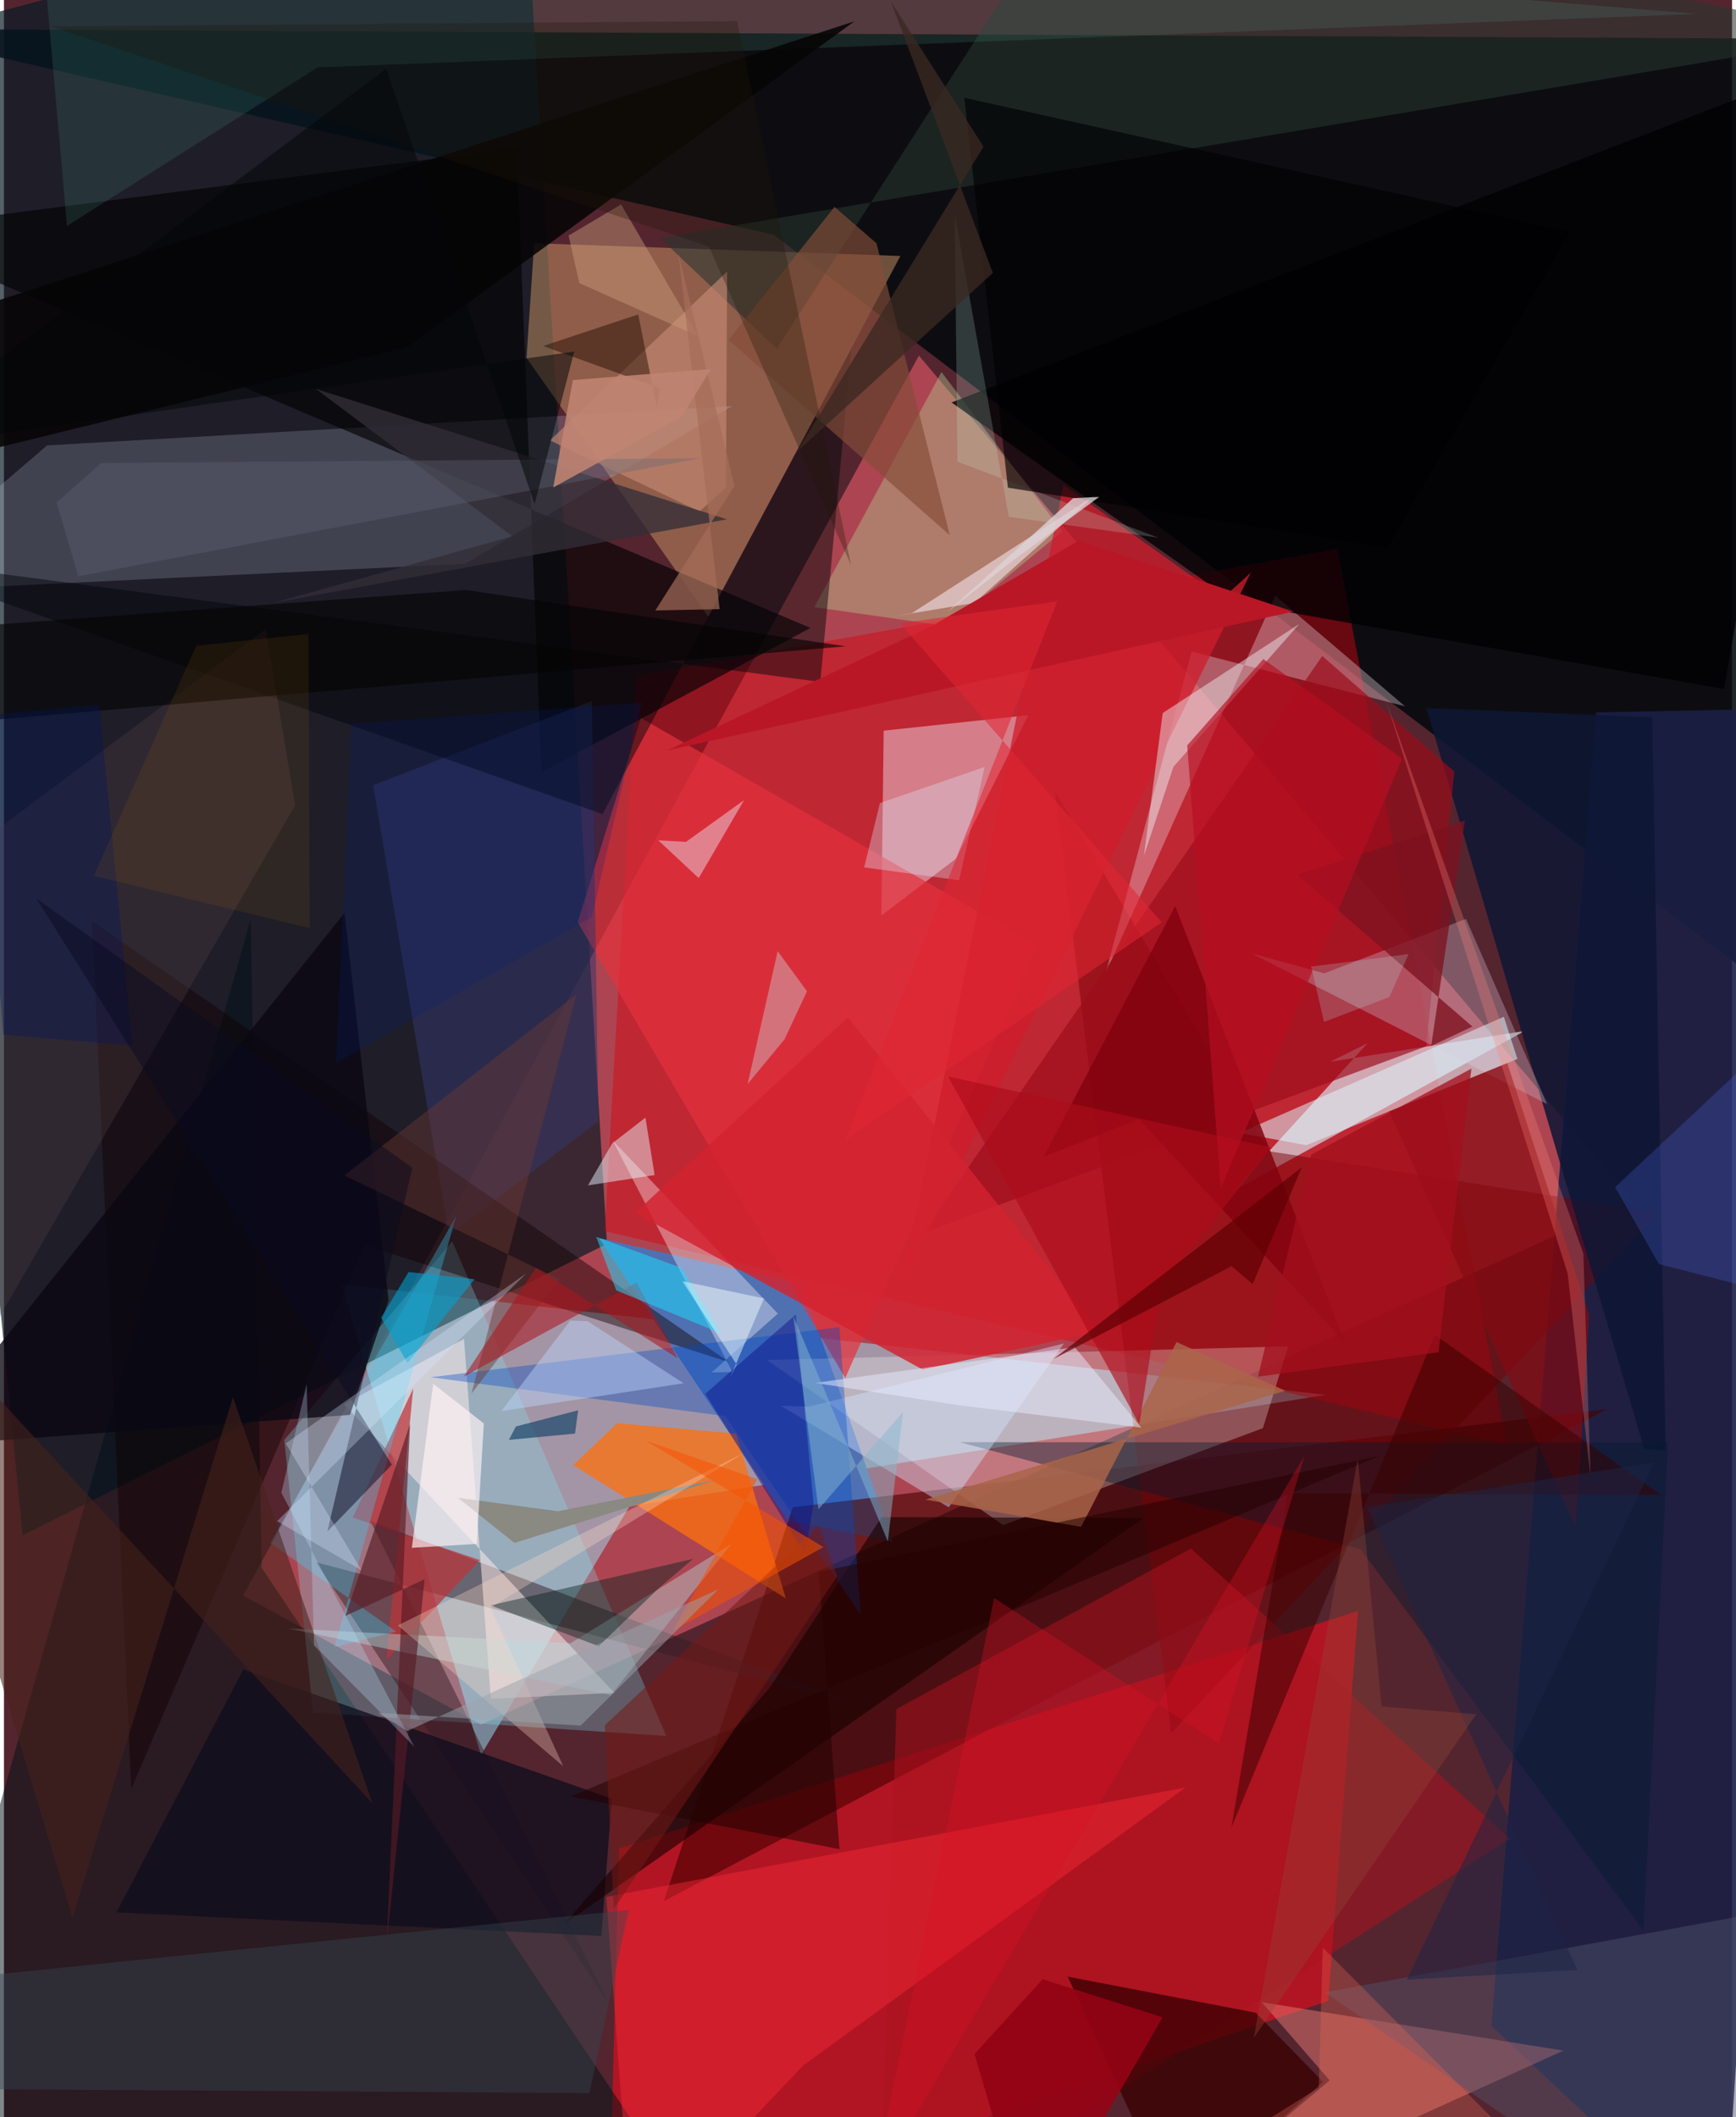 <svg xmlns="http://www.w3.org/2000/svg" width="228" height="278" viewBox="0 0 836 1024"><path fill="#54252f" d="M0 0h836v1024H0z"/><path fill="#d35460" fill-opacity=".698" d="M115.726 771.737l326.907-599.725 345.11 408.65L230.839 834.07z"/><path fill="#d5101f" fill-opacity=".718" d="M655.098 779.128l-357.496 114.85L292.473 1086l348.148-118.243z"/><path fill="#050b0e" fill-opacity=".89" d="M857.155 18.671L-62 13.983l434.327 99.547L883.134 500.3z"/><path fill="#9be6fe" fill-opacity=".494" d="M230.77 848.845l71.844-120.257 336.9-53.951-476.365-53.543z"/><path fill="#061925" fill-opacity=".686" d="M291.722 601.59L251.971-62-62 21.505 9.043 742.527z"/><path fill="#d80311" fill-opacity=".451" d="M290.605 595.44l436.351 103.175-81.893-433.156-339.253 61.39z"/><path fill="#c48f64" fill-opacity=".525" d="M340.82 298.42l-88.024-125.328 3.707-55.443 177.161 6.153z"/><path fill="#4f71b2" d="M385.951 621.047l-98.066-22.228 91.3 136.59 50.714 10.185z"/><path fill="#1b1f45" fill-opacity=".906" d="M880.46 342.357l-110.204 2.233-50.68 635.192L832.243 1086z"/><path fill="#dcf5ff" fill-opacity=".62" d="M659.77 504.464l-65.498 71.819 141.419-77.634-94.149 14.887z"/><path fill="#001117" fill-opacity=".502" d="M322.329 1053.166l-379.225 13.692L119.37 444.505l5.3 313.791z"/><path fill="#450000" fill-opacity=".6" d="M381.57 729.028l-62.291 190.455 187.54-98.829L775.662 681.53z"/><path fill="#82eaf9" fill-opacity=".275" d="M135.588 696.477l14.005 131.845 170.85 11.322-103.608-239.21z"/><path fill="#760005" fill-opacity=".49" d="M564.67 838.295l235.655-251.903-188.343-29.58-103.547-174.129z"/><path fill="#e6b9c7" fill-opacity=".588" d="M424.488 442.799l1.096-89.401 70.003-7.503-34.954 69.343z"/><path fill="#dfedff" fill-opacity=".18" d="M352.374 196.387l-129.29 76.286L-62 286.46l82.888-71.04z"/><path fill="#fffffa" fill-opacity=".271" d="M483.37 737.632l-114.185-79.82 252.087-6.625-12.23 39.548z"/><path fill="#000102" fill-opacity=".635" d="M260.04 373.495l130.094-69.786L-62 111.575l310.013-39.977z"/><path fill="#ff710d" fill-opacity=".749" d="M296.7 688.332l-21.31 20.27 102.87 64.511-24.047-79.701z"/><path fill="#e6d0d7" fill-opacity=".373" d="M677.774 341.608l-103.19-26.473-41.604 155.484 82.032-182.508z"/><path fill="#e3323d" fill-opacity=".714" d="M308.158 347.251l-30.58 98.776L406.982 666.51l92.746-209.21z"/><path fill="#ed7a75" fill-opacity=".482" d="M641.338 1006.214L546.444 1086l207.968-94.184-145.9-23.41z"/><path fill="#ad121f" fill-opacity=".529" d="M574.258 748.953l154.18 140.337L423.314 1086l8.444-259.39z"/><path fill="#0f1635" fill-opacity=".863" d="M803.893 701.513l-6.496-354.6-109.277-4.473 105.281 358.2z"/><path fill="#36376b" fill-opacity=".533" d="M215.233 597.346l72.404-55.13-3.264-203.119-105.79 40.632z"/><path fill="#351d25" fill-opacity=".494" d="M292.821 969.46L177.264 735.607l234.76 88.606-261.077-68.596z"/><path fill="#9b0b1a" fill-opacity=".675" d="M637.754 317.279L444.447 596.503l243.595-90.457L701.64 373.19z"/><path fill="#fdeae9" fill-opacity=".545" d="M222.56 647.602l12.976 174.049 59.742-2.877L164.566 679.17z"/><path fill="#c4a8b9" fill-opacity=".396" d="M707.277 444.43l-68.585 26.334-35.12-9.656 142.994 72.942z"/><path fill="#b3c88e" fill-opacity=".412" d="M512 257.017l-55.563 45.843-64.371-9.192 61.471-113.72z"/><path fill="#380000" fill-opacity=".765" d="M514.598 956.028l90.964 17.445 32.574 33.44-71.044 63.45z"/><path fill="#000003" fill-opacity=".792" d="M458.4 194.654l426.707-164.85-52.986 303.456-236.452-41.676z"/><path fill="#100000" fill-opacity=".443" d="M42.567 445.473l19.016 419.808 112.85-263.09 176.496 56.702z"/><path fill="#0e0d1d" fill-opacity=".745" d="M54.454 924.931l234.533 11.433 5.106-66.413-178.294-62.505z"/><path fill="#fe2c3a" fill-opacity=".427" d="M291.385 917.468L303.92 1086l82.856-87.135L571.608 864.56z"/><path fill="#020609" fill-opacity=".471" d="M394.918 329.813L-62 269.566l351.56 124.178 120.365-224.869z"/><path fill="#870a11" fill-opacity=".675" d="M670.1 537.553l57.126-23.457L766.889 636.2l-6.537 102.757z"/><path fill="#02192f" fill-opacity=".4" d="M656.304 749.344L462.411 697.55l342.686.103-11.954 236.177z"/><path fill="#27352f" fill-opacity=".565" d="M317.37 115.09l56.506 53.637L522.246-62 898 17.395z"/><path fill="#fff6fd" fill-opacity=".365" d="M294.509 551.628l57.885 111.956-10.075.221 32.068-28.462z"/><path fill="#cf1d2b" fill-opacity=".765" d="M603.162 276.984L434.601 620.709l77.912-386.178 77.145 54.805z"/><path fill="#50526c" fill-opacity=".467" d="M898 1086l-25.897-165.012-233.166 42.625 153.598 105.265z"/><path fill="#180000" fill-opacity=".616" d="M270.893 930.724L551.22 734.249l-126.656-.484-54.176 82.574z"/><path fill="#bb3438" fill-opacity=".718" d="M230.21 754.55l-61.477-20.569 29.27-62.478-13.071 131.458z"/><path fill="#39d5ff" fill-opacity=".314" d="M159.958 796.546l29.826-7.376-60.946-42.918 89.901-158.085z"/><path fill="#def8ff" fill-opacity=".525" d="M630.045 553.897l102.126-41.72-6.567-20.403-127.76 56.182z"/><path fill="#f1f7fb" fill-opacity=".443" d="M565.775 370.852l-14.314 43.15 9.12-69.142 66.119-43.118z"/><path fill="#badddf" fill-opacity=".412" d="M137.719 787.67l136.445 7.074 77.656-47.93-58.194 73.04z"/><path fill="#354751" fill-opacity=".412" d="M-62 960.849l364.24-37.06-19.016 88.563-339.759-2.159z"/><path fill="#c78a73" fill-opacity=".635" d="M349.263 235.883l-12.796 11.49-72.326-34.353 85.705-81.708z"/><path fill="#d3e5ff" fill-opacity=".424" d="M375.806 679.888l13.367.465 123.597-30.552-55.717 79.237z"/><path fill="#51a790" fill-opacity=".165" d="M151.762 32.56L30.484 109.303 15.62-59.003l803.527 65.71z"/><path fill="#60494a" fill-opacity=".271" d="M-13.396 656.36L140.86 389.471l-14.26-85.25L-62 445.044z"/><path fill="#d4222f" fill-opacity=".831" d="M444.421 662.407l-139.118-75.803 103.001-94.573 121.68 151.864z"/><path fill="#0049c4" fill-opacity=".361" d="M349.01 684.931l65.502 96.154-10.349-139.172-197.816 24.216z"/><path fill="#854d39" fill-opacity=".663" d="M422.114 117.672l-20.317-17.591-51.282 64.31 107.024 94.46z"/><path fill="#00201a" fill-opacity=".424" d="M333.378 753.981l-16.246 13.843-29.406 28.367-52.378-19.749z"/><path fill="#060505" fill-opacity=".882" d="M-62 230.94v-66.32L411.418 10.317 195.23 167.877z"/><path fill="#eaf9fe" fill-opacity=".467" d="M310.33 540.564l-16.09 12.457-11.723 20.305 32.254-4.993z"/><path fill="#0a0712" fill-opacity=".776" d="M164.758 441.512L-41.26 699.487l208.658-15.158 18.67-55.452z"/><path fill="#82030e" fill-opacity=".859" d="M648.597 649.164l-99.506-107.95-46.053 18.196 63.574-121.105z"/><path fill="#d0abb2" fill-opacity=".545" d="M359.792 524.254l17.819-21.57 10.86-23.22-14.168-19.424z"/><path fill="#f6eaf2" fill-opacity=".565" d="M439.253 296.527l-9.773 1.752 40.01-6.69 58.372-52.115z"/><path fill="#6a3833" fill-opacity=".455" d="M226.178 673.998l50.69-193.005L164.71 568.52l104.02 50.207z"/><path fill="#536ff6" fill-opacity=".235" d="M887.298 633.565l-86.647-22.172-21.212-37.202 108.413-101.545z"/><path fill="#47231b" fill-opacity=".565" d="M110.788 675.725l-77.64 251.837L-62 612.088l240.206 260.065z"/><path fill="#571a24" fill-opacity=".643" d="M196.47 688.696l-31.323 92.884 38.337-17.735-18.343 175.96z"/><path fill="#ecedfa" fill-opacity=".435" d="M329.934 407.202l-13.37-.763 19.54 18.26 21.914-37.678z"/><path fill="#aa6449" fill-opacity=".839" d="M619.881 672.643L445.798 725.31l75.275 13.163 46.204-89.378z"/><path fill="#370000" fill-opacity=".51" d="M593.822 883.91l27.273-161.702 180.655.885-109.515-77.467z"/><path fill="#332e37" fill-opacity=".773" d="M245.892 259.35l-115.994 32.363 219.856-40.543-198.825-63.058z"/><path fill="#aa151d" fill-opacity=".557" d="M325.987 657.018l-68.614-43.838-34.9 52.62 83.525-45.444z"/><path fill="#8a8982" fill-opacity=".988" d="M246.95 746.26l-27.326-21.827 48.43 6.508 76.735-15.203z"/><path fill="#e7ecff" fill-opacity=".494" d="M392.301 668.871l125.718-17.305 32.246 38.917-88.18-10.808z"/><path fill="#060404" fill-opacity=".631" d="M407.185 312.6l-183.568-27.23L-62 306.377l9.802 45.837z"/><path fill="#250000" fill-opacity=".533" d="M665.417 704.2L274.069 868.915l130.128 25.448-10.058-134.129z"/><path fill="#c8f7e2" fill-opacity=".196" d="M461.25 223.284l97.313 36.797-72.49-10.117-26.083-146.2z"/><path fill="#dee7f7" fill-opacity=".349" d="M416.147 419.515l7.621-31.095 50.671-17.47-12.375 54.817z"/><path fill="#1edbfe" fill-opacity=".518" d="M286.506 598.228l9.702 25.884 50.708 20.822-19.25-31.737z"/><path fill="#010102" fill-opacity=".647" d="M485.673 235.867L464.579 47.27l292.987 64.908-88.245 152.782z"/><path fill="#b91726" d="M320.828 362.963l128.29-60.314 70.973-41.26 103.676 34.41z"/><path fill="#ffdbc6" fill-opacity=".314" d="M190.543 786.17l80.04 68.11-35.206-76.726 122.813-74.92z"/><path fill="#fff2f6" fill-opacity=".671" d="M207.687 669.302l24.456 19.188-3.427 58.239-31.4 1.903z"/><path fill="#230e00" fill-opacity=".471" d="M306.84 152.079l9.078 45.448 1.38-9.718-56.456-20.464z"/><path fill="#cb9c7a" fill-opacity=".443" d="M298.538 98.861l-25.387 15.08 5.18 22.97 57.516 25.707z"/><path fill="#0d118a" fill-opacity=".459" d="M339.262 674.135l43.805-38.372 8.583 91.636-4.084 24.34z"/><path fill="#7d1220" fill-opacity=".773" d="M706.763 396.882l-81.143 26.205 84.788 73.431-19.98 9.41z"/><path fill="#88b7cc" fill-opacity=".494" d="M381.85 636.43l45.753 109.111 7.35-62.629-40.915 47.083z"/><path fill="#ae0c1a" fill-opacity=".635" d="M456.705 520.611l156.483 34.402-53.36 67-10.585 66.86z"/><path fill="#03a1d1" fill-opacity=".584" d="M182.456 637.376l12.804 21.838 32.407-40.522-31.935-3.466z"/><path fill="#db1227" fill-opacity=".329" d="M587.776 843.306l-108.763-70.378-59.062 285.82 209.266-354.779z"/><path fill="#bee0fe" fill-opacity=".298" d="M149.984 795.751l-3.56-126.38-12.22 52.614 64.26 122.796z"/><path fill="#ff847a" fill-opacity=".29" d="M668.621 339.018l95.455 267.291 3.435 107.754-11-98z"/><path fill="#741915" fill-opacity=".541" d="M295.01 923.304L403.117 762.39l-8.882-24.41-103.53 96.416z"/><path fill="#930415" fill-opacity=".925" d="M496.743 1086l-27.217-92.534 32.98-36.197 57.992 18.444z"/><path fill="#eb6a56" fill-opacity=".31" d="M637.989 941.997L730 1034.581l-184.751 31.955 90.826-56.793z"/><path fill="#bcd9ff" fill-opacity=".435" d="M328.789 669.032l-88.195 13.471 33.395-43.785 8.336.28z"/><path fill="#5f0004" fill-opacity=".702" d="M507.74 657.284l120.111-92.685-23.738 56.486-10.248-8.66z"/><path fill="#00155f" fill-opacity=".345" d="M-12.852 346.129l58.992-5.184 16.018 164.768-62.459-5.19z"/><path fill="#f65202" fill-opacity=".537" d="M310.392 696.77l86.056 51.52-72.869 40.46 40.915-73.315z"/><path fill="#a56e59" fill-opacity=".686" d="M346.21 294.608l-31.11.67 38.307-60.224-27.158-112.747z"/><path fill="#0b0b21" fill-opacity=".502" d="M15.66 434.524l172.024 273.877-31.232 32.335 41.162-175.885z"/><path fill="#00207a" fill-opacity=".208" d="M308.515 339.82l-24.148 103.766-123.656 70.445 7.395-164.047z"/><path fill="#b70f20" fill-opacity=".655" d="M609.24 318.757l-36.823 41.774 16.237 214.09 87.751-207.67z"/><path fill="#b67100" fill-opacity=".118" d="M93.012 312.309l54.333-5.706.587 142.265-104.43-25.247z"/><path fill="#20150a" fill-opacity=".298" d="M22.894 12.797l318.133 106.475 68.778 154.077-55.158-263.152z"/><path fill="#626677" fill-opacity=".345" d="M35.991 278.73l-10.505-35.66 21.526-19.087 289.674-2.337z"/><path fill="#effeff" fill-opacity=".463" d="M367.667 627.985l-16.133 37.8 2.93-5.818-26.233-40.278z"/><path fill="#1d2444" fill-opacity=".518" d="M798.266 707.384L678.673 957.48l82.581-4.646L659.42 729.002z"/><path fill="#c08472" fill-opacity=".886" d="M327.838 201.576l-62.125 34.209 9.512-51.957 66.762-5.337z"/><path fill="#9ca3ad" fill-opacity=".498" d="M345.554 768.751L278.96 834.64l-98.136-6.177 14.28 8.781z"/><path fill="#050609" fill-opacity=".529" d="M275.868 170.033l-19.157 73.715L184.92 33.16-62 218.491z"/><path fill="#3a2821" fill-opacity=".773" d="M429.083.75l49.328 131.229-94.872 86.643 90.335-147.686z"/><path fill="#e02632" fill-opacity=".561" d="M509.514 290.85l-76.084 10.617 126.677 144.625-152.898 105.14z"/><path fill="#b5e3eb" fill-opacity=".22" d="M679.545 461.458l-9.34 20.771-31.575 12.06-6.233-26.794z"/><path fill="#954537" fill-opacity=".357" d="M666.483 825.344l-11.57-119.68-50.27 279.973 107.589-156.519z"/><path fill="#dcd3d6" fill-opacity=".788" d="M456.346 296.075l30.788-24.215 42.706-31.532-12.568.606z"/><path fill="#d8e9ff" fill-opacity=".31" d="M136.295 698.152l36.67 61.308-40.815-23.728 120.58-119.886z"/><path fill="#214a6e" fill-opacity=".729" d="M276.273 693.377l1.497-11.275-30.089 7.827-3.416 6.486z"/><path fill="#a20f1c" fill-opacity=".757" d="M606.664 665.852L694 654.02l15.906-137.16-77.463 41.55z"/></svg>